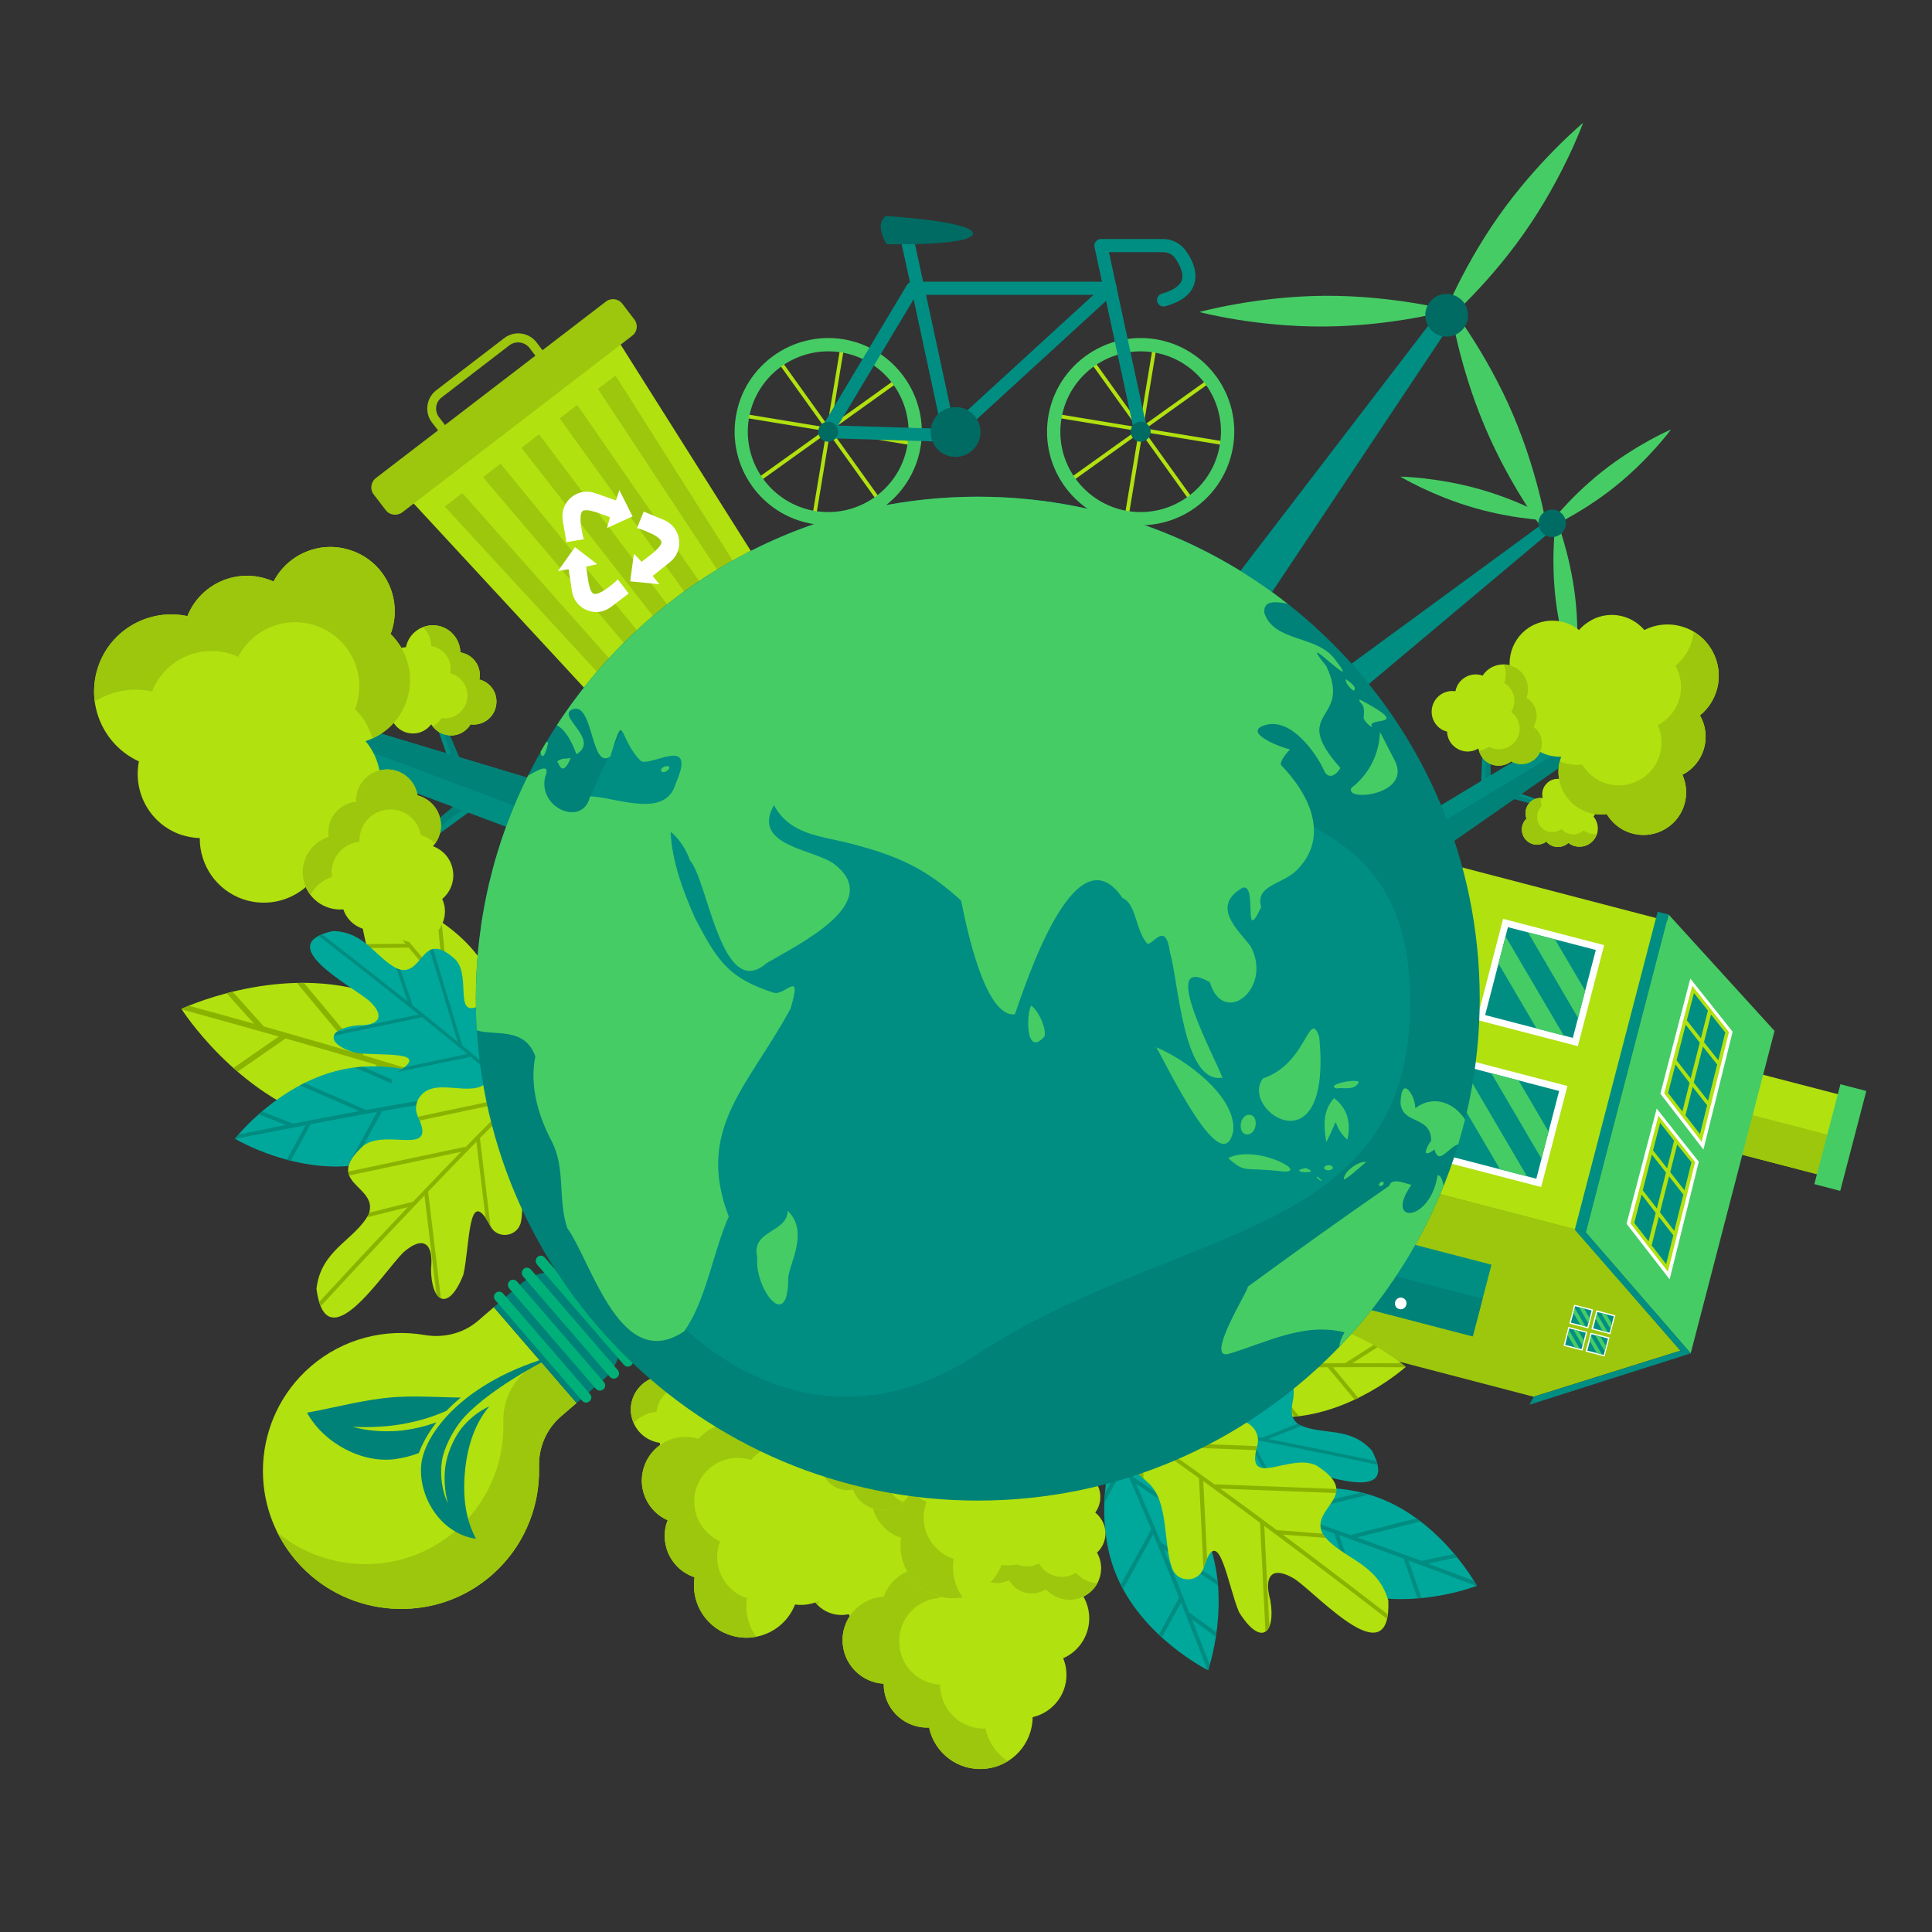 <svg version="1.2" xmlns="http://www.w3.org/2000/svg" viewBox="0 0 1000 1000" width="1000" height="1000">
	<rect x="0" y="0" width="1000" height="1000" fill="#333333" stroke="none"/>
	<title>3765584</title>
	<style>
		.s0 { fill: #b1e10f } 
		.s1 { fill: #9cc70d } 
		.s2 { fill: #46cc65 } 
		.s3 { fill: #008e83 } 
		.s4 { fill: #ffffff } 
		.s5 { fill: #008278 } 
		.s6 { fill: #00b078 } 
		.s7 { fill: #006b63 } 
		.s8 { fill: #00a89b } 
		.s9 { fill: #008c81 } 
		.s10 { fill: #8ab300 } 
	</style>
	<g id="OBJECTS">
		<g id="&lt;Group&gt;">
			<g id="&lt;Group&gt;">
				<g id="&lt;Group&gt;">
					<g id="&lt;Group&gt;">
						<path id="&lt;Path&gt;" class="s0" d="m876 591l10.8-41.4 68.9 17.9-10.8 41.4z"/>
						<path id="&lt;Path&gt;" class="s1" d="m944.9 608.9l5.4-20.5-69-17.9-5.3 20.5z"/>
						<path id="&lt;Path&gt;" class="s0" d="m706.8 608.1l42-161.2 114.6 29.9-41.9 161.2z"/>
						<path id="&lt;Path&gt;" class="s1" d="m793.9 722.9l75.9-23.8-54.6-62.9-0.2-0.1-108.1-28.1-22.5 86.4 109.2 28.5z"/>
						<path id="&lt;Path&gt;" class="s2" d="m820.9 638l42.8-164.6 54.8 60.2-43.4 166.9z"/>
						<path id="&lt;Path&gt;" class="s3" d="m815.1 636.5l54.7 62.6 5.3 1.4-54.2-62.5z"/>
						<path id="&lt;Path&gt;" class="s3" d="m793.9 722.9l75.9-23.8 5.3 1.4-83.5 26.6z"/>
						<path id="&lt;Path&gt;" class="s3" d="m815.1 636.5l42.9-164.6 5.7 1.5-42.8 164.6z"/>
						<path id="&lt;Path&gt;" class="s2" d="m939.1 612.9l13.5-51.7 13.4 3.5-13.5 51.7z"/>
					</g>
					<g id="&lt;Group&gt;">
						<path id="&lt;Path&gt;" class="s4" d="m859.4 566.1l15.5-59.6 21.9 27.5-15.1 61z"/>
						<path id="&lt;Path&gt;" class="s0" d="m875.9 510.2l19 24-14.1 56.8-19.4-25.1z"/>
						<g id="&lt;Group&gt;">
							<path id="&lt;Path&gt;" class="s3" d="m876.1 562.6l-3.7 14.7 7.5 9.7 3.7-14.9z"/>
							<path id="&lt;Path&gt;" class="s3" d="m867.8 548.8l7.3 9.4 4.7-18.5-7.3-9.3z"/>
							<path id="&lt;Path&gt;" class="s3" d="m888.8 551l-7.4-9.3-4.7 18.6 7.4 9.5z"/>
							<path id="&lt;Path&gt;" class="s3" d="m874.5 560.5l-7.3-9.5-3.8 14.7 7.4 9.6z"/>
							<path id="&lt;Path&gt;" class="s3" d="m880.4 537.4l3.6-14.3-7.2-9.1-3.7 14.1z"/>
							<path id="&lt;Path&gt;" class="s3" d="m882 539.4l7.4 9.4 3.6-14.4-7.4-9.3z"/>
						</g>
					</g>
					<g id="&lt;Group&gt;">
						<path id="&lt;Path&gt;" class="s4" d="m841.9 633.4l15.6-59.6 21.8 27.5-15.1 60.9z"/>
						<path id="&lt;Path&gt;" class="s0" d="m858.4 577.5l19 24-14.1 56.7-19.4-25z"/>
						<g id="&lt;Group&gt;">
							<path id="&lt;Path&gt;" class="s3" d="m858.6 629.8l-3.7 14.8 7.5 9.7 3.7-14.9z"/>
							<path id="&lt;Path&gt;" class="s3" d="m850.3 616.1l7.3 9.4 4.7-18.6-7.3-9.3z"/>
							<path id="&lt;Path&gt;" class="s3" d="m871.3 618.3l-7.4-9.4-4.7 18.6 7.4 9.6z"/>
							<path id="&lt;Path&gt;" class="s3" d="m857 627.8l-7.3-9.5-3.8 14.7 7.4 9.5z"/>
							<path id="&lt;Path&gt;" class="s3" d="m862.9 604.7l3.6-14.3-7.2-9.2-3.7 14.2z"/>
							<path id="&lt;Path&gt;" class="s3" d="m864.5 606.7l7.4 9.4 3.6-14.5-7.4-9.2z"/>
						</g>
					</g>
					<g id="&lt;Group&gt;">
						<path id="&lt;Path&gt;" class="s4" d="m764.4 527.9l13.6-52.3 52.3 13.6-13.6 52.3z"/>
						<path id="&lt;Path&gt;" class="s3" d="m780.5 479.9l45.5 11.8-11.9 45.5-45.4-11.8z"/>
						<path id="&lt;Path&gt;" class="s2" d="m820.5 512.8l-15.6-26.5-14-3.7 25.9 44.3z"/>
						<path id="&lt;Path&gt;" class="s2" d="m809.4 536l-30.1-51.3-3.7 14 19.7 33.6z"/>
					</g>
					<g id="&lt;Group&gt;">
						<path id="&lt;Path&gt;" class="s4" d="m745.4 600.8l13.6-52.3 52.3 13.6-13.6 52.3z"/>
						<path id="&lt;Path&gt;" class="s3" d="m761.5 552.8l45.5 11.9-11.8 45.4-45.5-11.8z"/>
						<path id="&lt;Path&gt;" class="s2" d="m801.5 585.7l-15.5-26.5-14.1-3.7 26 44.3z"/>
						<path id="&lt;Path&gt;" class="s2" d="m790.4 608.9l-30.1-51.3-3.6 14 19.7 33.6z"/>
					</g>
					<g id="&lt;Group&gt;">
						<g id="&lt;Group&gt;">
							<g id="&lt;Group&gt;">
								<path id="&lt;Path&gt;" class="s4" d="m823.7 688l2.6-9.8 9.8 2.6-2.6 9.8z"/>
								<path id="&lt;Path&gt;" class="s3" d="m826.8 679.1l8.5 2.2-2.2 8.5-8.5-2.2z"/>
								<path id="&lt;Path&gt;" class="s2" d="m834.3 685.2l-3-5-2.6-0.6 4.9 8.2z"/>
								<path id="&lt;Path&gt;" class="s2" d="m832.2 689.6l-5.7-9.7-0.6 2.7 3.6 6.3z"/>
							</g>
							<g id="&lt;Group&gt;">
								<path id="&lt;Path&gt;" class="s4" d="m820.7 699.6l2.6-9.8 9.8 2.5-2.6 9.8z"/>
								<path id="&lt;Path&gt;" class="s3" d="m823.8 690.6l8.5 2.2-2.2 8.5-8.5-2.2z"/>
								<path id="&lt;Path&gt;" class="s2" d="m831.3 696.7l-3-4.9-2.6-0.7 4.9 8.3z"/>
								<path id="&lt;Path&gt;" class="s2" d="m829.2 701.1l-5.7-9.6-0.6 2.6 3.6 6.3z"/>
							</g>
						</g>
						<g id="&lt;Group&gt;">
							<g id="&lt;Group&gt;">
								<path id="&lt;Path&gt;" class="s4" d="m812.3 685.1l2.5-9.8 9.8 2.5-2.5 9.8z"/>
								<path id="&lt;Path&gt;" class="s3" d="m815.3 676.1l8.5 2.2-2.2 8.5-8.5-2.2z"/>
								<path id="&lt;Path&gt;" class="s2" d="m822.8 682.2l-2.9-4.9-2.6-0.7 4.8 8.3z"/>
								<path id="&lt;Path&gt;" class="s2" d="m820.7 686.6l-5.6-9.6-0.7 2.6 3.7 6.3z"/>
							</g>
							<g id="&lt;Group&gt;">
								<path id="&lt;Path&gt;" class="s4" d="m809.3 696.6l2.5-9.8 9.8 2.6-2.5 9.7z"/>
								<path id="&lt;Path&gt;" class="s3" d="m812.3 687.6l8.5 2.2-2.2 8.5-8.5-2.2z"/>
								<path id="&lt;Path&gt;" class="s2" d="m819.8 693.8l-2.9-5-2.6-0.7 4.8 8.3z"/>
								<path id="&lt;Path&gt;" class="s2" d="m817.7 698.1l-5.6-9.6-0.7 2.6 3.7 6.3z"/>
							</g>
						</g>
					</g>
					<path id="&lt;Path&gt;" class="s3" d="m690 672.9l9.6-37.1 72.4 18.8-9.7 37.1z"/>
					<path id="&lt;Path&gt;" class="s5" d="m690 672.9l5-19.5 72.4 18.8-5.1 19.5z"/>
					<path id="&lt;Path&gt;" class="s4" d="m724.3 677.6c-1.7-0.4-2.6-2.1-2.2-3.7 0.4-1.6 2.1-2.6 3.7-2.2 1.6 0.5 2.6 2.1 2.1 3.7-0.4 1.6-2 2.6-3.6 2.2z"/>
				</g>
				<g id="&lt;Group&gt;">
					<path id="&lt;Path&gt;" class="s0" d="m160.8 707.3c-30.7 26.6-33.3 73.5-5 103.3 25.4 26.8 67.7 29.7 96.4 6.6 18.3-14.7 27.4-36.4 26.8-57.9-0.3-10.1 3.8-19.7 11.4-26.2l8-6.9-42.8-49.6-8 6.9c-7.6 6.6-17.8 9.2-27.8 7.5-20.3-3.5-42.1 1.7-59 16.3z"/>
					<path id="&lt;Path&gt;" class="s1" d="m298.4 726.2l-19.4-22.4-7.1 6.1c-7.5 6.6-11.7 16.2-11.4 26.2 0.7 21.5-8.4 43.2-26.7 57.9-26.5 21.3-64.5 20.5-90.2-0.7 3.1 6.2 7.1 12 12.2 17.3 25.4 26.8 67.7 29.7 96.4 6.6 18.3-14.7 27.4-36.4 26.8-57.9-0.3-10.1 3.8-19.7 11.4-26.2z"/>
					<g id="&lt;Group&gt;">
						<g id="&lt;Group&gt;">
							<path id="&lt;Path&gt;" class="s5" d="m240.1 737.8c-4.4 4.9-7.9 12.7-9.2 19-1.3 6.4-1 14.9 1 21.3-3.2-6.1-4.2-15.1-3.2-21.7 1-6.7 5.2-14.8 9.4-20.3 12.4-15.7 43.6-32 49.3-34.5-47.7 13.1-67.4 40.5-69.3 55.9-1.9 15.9 9 36.1 28.3 39-6.1-11.3-6.9-23.9-5.6-36.4 1.3-11.4 4.8-23.2 12.5-32.2-5.4 2.5-9.7 6-13.2 9.9z"/>
						</g>
						<path id="&lt;Path&gt;" class="s5" d="m204.7 755.2c4.1-0.6 8.2-1.6 12.1-3.1 1.7-4.6 4.6-10.1 9.1-15.9-6.4 2.3-13.1 3.8-19.8 4.4-7.9 0.6-16 0-23.7-2.1 8 0.4 15.8 0.1 23.4-1 7.7-1.2 15.2-3.1 22.5-6.1q1.4-0.5 2.8-1.2 3.3-3.4 7.4-6.8c-12.1-0.2-24.4-1.1-36.3-0.1-14.4 1.3-28.9 5.3-43.3 7.9 8.9 16.1 28.9 26.4 45.8 24z"/>
					</g>
					<path id="&lt;Path&gt;" class="s5" d="m307.2 667.5l7.7 9c9.7 11.2 8.4 28.1-2.8 37.8l-13.7 11.9-42.8-49.6 13.7-11.8c11.2-9.7 28.2-8.5 37.9 2.7z"/>
					<path id="&lt;Path&gt;" class="s6" d="m260.4 669.5l45 52.1c1 1.1 0.9 2.8-0.3 3.7-1.1 1-2.8 0.9-3.7-0.2l-45-52.1c-1-1.1-0.9-2.8 0.2-3.8 1.2-1 2.8-0.8 3.8 0.3z"/>
					<path id="&lt;Path&gt;" class="s6" d="m267.6 663.3l45 52.1c1 1.1 0.8 2.8-0.3 3.7-1.1 1-2.8 0.9-3.8-0.2l-45-52.1c-0.9-1.1-0.8-2.8 0.3-3.8 1.1-1 2.8-0.8 3.8 0.3z"/>
					<path id="&lt;Path&gt;" class="s6" d="m274.8 657.1l45 52.1c0.9 1.1 0.8 2.8-0.3 3.7-1.1 1-2.8 0.9-3.8-0.2l-45-52.1c-0.9-1.1-0.8-2.8 0.3-3.8 1.1-1 2.8-0.8 3.8 0.3z"/>
					<path id="&lt;Path&gt;" class="s6" d="m282 650.9l45 52c0.9 1.2 0.8 2.9-0.3 3.8-1.1 1-2.8 0.9-3.8-0.3l-45-52c-0.9-1.2-0.8-2.8 0.3-3.8 1.1-1 2.8-0.9 3.8 0.3z"/>
				</g>
				<g id="&lt;Group&gt;">
					<path id="&lt;Path&gt;" class="s3" d="m642.9 329.7l-17.5-12.5 118.6-154.8 7.1 5z"/>
					<path id="&lt;Path&gt;" class="s2" d="m685.7 169c-35.8 0.3-64.9-7.5-64.9-7.5 0 0 29-8.1 64.7-8.4 35.8-0.2 64.9 7.5 64.9 7.5 0 0-28.9 8.1-64.7 8.4z"/>
					<path id="&lt;Path&gt;" class="s2" d="m788.5 121.2c-20.6 29.2-43.8 48.4-43.8 48.4 0 0 10.3-28.3 30.9-57.6 20.6-29.2 43.8-48.4 43.8-48.4 0 0-10.2 28.3-30.9 57.6z"/>
					<path id="&lt;Path&gt;" class="s2" d="m768.7 221.2c14 33 32.7 56.6 32.7 56.6 0 0-4.1-29.8-18.1-62.8-14-32.9-32.7-56.5-32.7-56.5 0 0 4.1 29.8 18.1 62.7z"/>
					<path id="&lt;Path&gt;" class="s7" d="m757.8 169.6c-3.6 5-10.5 6.1-15.5 2.6-4.9-3.6-6.1-10.5-2.5-15.5 3.5-4.9 10.4-6.1 15.4-2.5 5 3.5 6.1 10.4 2.6 15.4z"/>
				</g>
				<g id="&lt;Group&gt;">
					<path id="&lt;Path&gt;" class="s3" d="m708.1 354.4l-8.5-10.9 101-74 3.4 4.4z"/>
					<path id="&lt;Path&gt;" class="s2" d="m763.5 263c-22.1-6.3-38.7-16.3-38.7-16.3 0 0 19.3 0.3 41.4 6.6 22.1 6.3 38.7 16.3 38.7 16.3 0 0-19.3-0.3-41.4-6.6z"/>
					<path id="&lt;Path&gt;" class="s2" d="m835.5 252.2c-18 14.3-35.8 21.9-35.8 21.9 0 0 11.4-15.6 29.4-29.9 18-14.3 35.8-21.9 35.8-21.9 0 0-11.4 15.6-29.4 29.9z"/>
					<path id="&lt;Path&gt;" class="s2" d="m805.2 310.2c2.7 22.8 9.9 40.7 9.9 40.7 0 0 2.9-19.1 0.2-41.9-2.7-22.8-9.9-40.7-9.9-40.7 0 0-2.9 19.1-0.2 41.9z"/>
					<path id="&lt;Path&gt;" class="s7" d="m807.8 276.4c-3.1 2.5-7.6 1.9-10-1.2-2.4-3.1-1.9-7.5 1.2-9.9 3.1-2.5 7.5-1.9 10 1.2 2.4 3.1 1.8 7.5-1.2 9.9z"/>
				</g>
				<g id="&lt;Group&gt;">
					<g id="&lt;Group&gt;">
						<g id="&lt;Group&gt;">
							<path id="&lt;Path&gt;" class="s8" d="m577.6 814.8c-13.3-32.8-0.5-68.9-0.5-68.9 0 0 34.3 17 47.6 49.8 13.3 32.7 0.6 68.8 0.6 68.8 0 0-34.4-17-47.7-49.7z"/>
							<path id="&lt;Path&gt;" class="s9" d="m580.7 757l-8.8 16q-0.2 2.3-0.2 4.7l10.2-18.5c4.3 9.6 9.1 20.7 14 32.4l-15.8 28.7q0.6 1.1 1.2 2.2l15.6-28.4c4.5 10.7 9 21.9 13.4 32.9l-10.5 19.1q0.8 0.8 1.5 1.5l10-18.1c4.9 12.3 9.6 24.2 13.7 34.9q0.3 0.1 0.3 0.1c0 0 0.3-1 0.9-2.8-2.9-7.4-6-15.3-9.3-23.5l12.4 9q0.2-1.2 0.4-2.3l-14.2-10.3c-4.2-10.8-8.7-21.9-13.2-32.8l28.2 18.9q-0.1-1.3-0.3-2.6l-28.5-19.2q-0.3-0.2-0.6-0.1c-4.5-10.8-8.9-21.3-13.1-30.8l34.9 23.4q-1-1.9-2-3.7l-34.4-23.2c-3-6.7-5.8-12.8-8.3-18.1-0.7-0.3-1.1-0.5-1.1-0.5 0 0-0.2 0.6-0.6 1.8q2.1 4.3 4.3 9.2 0 0-0.1 0.1z"/>
						</g>
						<g id="&lt;Group&gt;">
							<path id="&lt;Path&gt;" class="s8" d="m695.5 822.8c-33.2-12.1-51.4-45.8-51.4-45.8 0 0 35.6-14.1 68.8-2 33.3 12.1 51.5 45.8 51.5 45.8 0 0-35.6 14.1-68.9 2z"/>
							<path id="&lt;Path&gt;" class="s9" d="m654.7 781.7l6 17.3q1.6 1.7 3.3 3.4l-6.9-20c10 3.2 21.5 7.1 33.5 11.3l10.7 30.9q1.2 0.4 2.4 0.6l-10.6-30.6c10.9 3.9 22.3 8 33.4 12.1l7.2 20.6q1 0 2.1-0.1l-6.8-19.5c12.4 4.6 24.4 9.1 35.1 13.2q0.3-0.1 0.3-0.1c0 0-0.5-1-1.5-2.6-7.4-2.8-15.4-5.8-23.7-8.9l15-3.2q-0.7-0.9-1.4-1.8l-17.1 3.6c-10.9-4-22.2-8.2-33.3-12.1l32.9-8.3q-1-0.8-2.1-1.6l-33.3 8.4q-0.3 0.1-0.5 0.4c-11-4-21.8-7.7-31.6-11l40.7-10.1q-2-0.6-4.1-1.1l-40.2 10c-7-2.3-13.4-4.3-19-5.9-0.7 0.3-1.1 0.4-1.1 0.4 0 0 0.3 0.6 0.9 1.7q4.6 1.3 9.7 2.9 0 0.1 0 0.1z"/>
						</g>
						<g id="&lt;Group&gt;">
							<path id="&lt;Path&gt;" class="s0" d="m663.9 733.6c-35.4 0.4-64.3-24.7-64.3-24.7 0 0 28.4-25.7 63.7-26.1 35.4-0.4 64.3 24.7 64.3 24.7 0 0-28.3 25.7-63.7 26.1z"/>
							<path id="&lt;Path&gt;" class="s10" d="m611.2 709.6l11.7 14.1q2.1 1 4.3 1.9l-13.5-16.3c10.5-0.5 22.6-0.9 35.3-1.1l21 25.1q1.2-0.1 2.4-0.3l-20.7-24.9c11.6-0.2 23.7-0.3 35.5-0.4l14 16.8q0.9-0.5 1.9-0.9l-13.2-15.9c13.2-0.1 26.1-0.1 37.5 0q0.2-0.2 0.2-0.2c0 0-0.8-0.7-2.3-1.9-7.9 0-16.4 0-25.3 0l13-8.3q-1-0.5-2.1-1.1l-14.7 9.4c-11.6 0-23.6 0.1-35.4 0.3l27.9-19.3q-1.2-0.4-2.5-0.7l-28.3 19.5q-0.3 0.2-0.3 0.6c-11.7 0.1-23.1 0.4-33.4 0.8l34.5-23.8q-2.1 0.1-4.2 0.4l-34.1 23.6c-7.3 0.3-14.1 0.7-19.9 1.1-0.6 0.5-0.9 0.8-0.9 0.8 0 0 0.5 0.5 1.5 1.2q4.7-0.3 10.1-0.6 0 0 0 0.1z"/>
						</g>
						<g id="&lt;Group&gt;">
							<path id="&lt;Path&gt;" class="s8" d="m631.6 772.6c-3-21.4 12.5 2.2 22.2 10.7 15.2 9.7 18.5 1.5 10-10.5-7.5-8.6-5.6-14.1 5.9-12.9 13.5 2.4 55.6 19.8 40.4-9.1-11.6-12.9-25.8-7.6-37.7-13.4-11.5-7.7 9.1-22.9-15.7-26-12.8-0.4-23.5 23.1-26.9 3.6-0.6-2.8-1.5-4.4-4.1-6.1-11.7-6.1-19.2 13.1-29.6 11.2-24-4.5-44 18.1-2.3 29.6 11.9 3.3 17.3 21 25.6 29.1 4.9 4.8 13.2 0.6 12.2-6.2z"/>
							<path id="&lt;Path&gt;" class="s9" d="m580.8 733.2l8.1 15q1.2 0.4 2.4 0.8l-8.4-15.6c9 1.3 19.3 3.1 30 5l18.7 34.4q0-0.1 0-0.2-0.3-2.5-0.4-4.2l-16-29.6c9.8 1.7 20 3.7 30 5.6l22.6 41.6q0.6-1.1 0.6-2.7l-20.9-38.5c29.3 5.7 56.2 11.4 65.5 13.4q-0.2-0.9-0.5-1.9c-9-1.9-31.1-6.6-56.1-11.5l17.4-6.8q-0.7-0.3-1.4-0.6-0.3-0.2-0.7-0.5l-18.5 7.3c-9.8-2-20-3.9-29.9-5.7l46.1-20q-0.2-0.9-0.6-1.7l-47.9 20.7q-0.3 0.2-0.4 0.5c-9.9-1.9-19.5-3.5-28.3-4.9l37.9-16.4q-0.2-0.8-0.3-1.7 0 0-0.1-0.1l-40.8 17.7c-7-1.1-13.5-2-18.9-2.6q-0.3 0.8-0.3 1.7c3.3 0.4 7 0.9 11 1.4q0.1 0.1 0.1 0.1z"/>
						</g>
						<g id="&lt;Group&gt;">
							<path id="&lt;Path&gt;" class="s0" d="m623 811.5c7.8-24.6 12.3 8.7 18.3 22.9 11.4 18.3 19.2 11.1 16.2-6.2-3.6-13 1.2-18 13-10.7 13.2 9.5 49.6 49.8 48.1 11-5.7-19.9-23.8-21.5-33.6-33.9-8.4-14.2 21.5-20-3.5-36-13.5-7-37.2 12.7-30.8-10 0.8-3.3 0.6-5.5-1.3-8.7-9.4-12.6-27.3 4.3-37.5-3.2-23.5-17.1-56.6-3.2-17.7 30.7 11 9.6 7.7 31.4 12.5 44.4 2.8 7.7 13.8 7.5 16.3-0.3z"/>
							<path id="&lt;Path&gt;" class="s10" d="m588.7 743l1 20.3q1 1 2.2 2.1l-1.1-21.1c9 6 19.2 13.1 29.8 20.8l2.3 46.6q0.1-0.1 0.1-0.2 0.9-2.9 1.8-4.7l-2-40.2c9.6 7 19.7 14.3 29.4 21.6l2.8 56.3q1.3-0.8 2-2.6l-2.6-52.1c28.6 21.2 54.6 41.2 63.5 48.1q0.3-1.1 0.4-2.3c-8.7-6.7-30-23.1-54.3-41.3l22.2 1.7q-0.6-0.7-1.2-1.4-0.3-0.4-0.5-0.8l-23.6-1.8c-9.6-7.1-19.5-14.5-29.3-21.5l59.9 2.3q0.3-1.1 0.2-2.1l-62.1-2.4q-0.4 0-0.7 0.2c-9.7-7-19.2-13.8-27.9-19.8l49.2 1.9q0.2-0.9 0.5-2 0 0 0-0.1l-52.9-2c-7.1-4.9-13.5-9.1-19.1-12.6q-0.7 0.8-1.2 1.7c3.4 2.1 7.2 4.6 11.2 7.2q0 0.1 0 0.2z"/>
						</g>
					</g>
				</g>
				<g id="&lt;Group&gt;">
					<g id="&lt;Group&gt;">
						<g id="&lt;Group&gt;">
							<path id="&lt;Path&gt;" class="s0" d="m169.3 580.8c47.1 13.7 95.1-9.1 95.1-9.1 0 0-28.3-44.9-75.4-58.6-47.1-13.7-95.1 9.1-95.1 9.1 0 0 28.4 44.9 75.4 58.6z"/>
							<path id="&lt;Path&gt;" class="s10" d="m248.6 568.3l-20.8 14.5q-3.2 0.5-6.5 1l24.2-16.7c-13.9-4.7-29.9-9.7-46.8-14.8l-37.3 25.8q-1.6-0.6-3.2-1.2l37-25.6c-15.5-4.7-31.6-9.3-47.4-13.8l-24.8 17.2q-1.2-1-2.2-1.9l23.5-16.3c-17.7-5-34.9-9.8-50.2-14q-0.2-0.3-0.2-0.3c0 0 1.4-0.7 3.8-1.6 10.6 2.8 22 6 33.8 9.3l-14.2-15.8q1.5-0.4 3.1-0.8l16.2 18c15.5 4.4 31.5 9 47.2 13.6l-30.1-36.1q1.8-0.1 3.6-0.1l30.5 36.6q0.3 0.4 0.3 0.9c15.5 4.6 30.6 9.2 44.2 13.6l-37.2-44.7q2.8 1 5.5 2.1l36.8 44.2c9.7 3.2 18.5 6.2 26.1 9 0.6 0.8 0.9 1.3 0.9 1.3 0 0-0.8 0.4-2.4 1.1q-6.2-2.2-13.2-4.6-0.1 0.1-0.2 0.1z"/>
						</g>
						<g id="&lt;Group&gt;">
							<path id="&lt;Path&gt;" class="s8" d="m188.3 602.5c34.2-6.4 57.4-36.2 57.4-36.2 0 0-32.3-19.4-66.6-13.1-34.3 6.4-57.5 36.2-57.5 36.2 0 0 32.4 19.5 66.7 13.1z"/>
							<path id="&lt;Path&gt;" class="s9" d="m234.6 569.2l-8.6 15.9q-1.8 1.3-3.8 2.7l10-18.3c-10.3 1.4-22.1 3.4-34.4 5.6l-15.5 28.3q-1.2 0.1-2.4 0.2l15.3-28.1c-11.3 2-23 4.2-34.4 6.4l-10.3 18.9q-1-0.3-2-0.6l9.7-17.8c-12.8 2.4-25.3 4.9-36.3 7.1q-0.3-0.1-0.3-0.1c0 0 0.7-0.8 1.9-2.2 7.7-1.6 15.9-3.2 24.5-4.9l-14.1-5.5q0.8-0.7 1.7-1.5l16.1 6.3c11.2-2.2 22.8-4.4 34.3-6.5l-30.7-13.3q1.1-0.6 2.3-1.2l31 13.5q0.4 0.1 0.5 0.5c11.4-2.1 22.4-4 32.4-5.6l-37.9-16.5q2.1-0.2 4.2-0.3l37.5 16.3c7.1-1.1 13.7-2.1 19.4-2.7 0.7 0.3 1 0.5 1 0.5 0 0-0.4 0.6-1.2 1.5q-4.6 0.6-9.8 1.3-0.1 0.1-0.1 0.1z"/>
						</g>
						<g id="&lt;Group&gt;">
							<path id="&lt;Path&gt;" class="s0" d="m206.9 524.5c22.3 26.9 59.6 32.6 59.6 32.6 0 0 1.3-37.7-21-64.6-22.3-26.8-59.6-32.5-59.6-32.5 0 0-1.2 37.7 21 64.5z"/>
							<path id="&lt;Path&gt;" class="s10" d="m258.6 548.8l-18 0.2q-2.1-0.9-4.3-2l20.9-0.2c-6.3-8.3-13.7-17.6-21.7-27.3l-32.2 0.3q-0.7-1-1.4-2l32-0.3c-7.2-8.9-14.8-18.1-22.3-27l-21.5 0.2q-0.3-1-0.6-2l20.4-0.2c-8.4-10-16.6-19.7-24-28.2q0-0.3 0-0.3c0 0 1.1 0.1 2.9 0.5 5.1 6 10.5 12.4 16.2 19l-2.1-15q1.1 0.4 2.2 0.8l2.3 17.1c7.4 8.7 15 17.8 22.3 26.8l-3.3-33.3q1.1 0.7 2.2 1.4l3.3 33.7q0.1 0.4-0.1 0.7c7.3 8.9 14.3 17.6 20.6 25.6l-4.1-41.2q1.3 1.7 2.4 3.5l4 40.7c4.4 5.7 8.4 10.9 11.8 15.6 0 0.8 0 1.2 0 1.2 0 0-0.6-0.1-1.9-0.4q-2.7-3.7-5.9-7.9 0 0-0.1 0z"/>
						</g>
						<g id="&lt;Group&gt;">
							<path id="&lt;Path&gt;" class="s8" d="m206 554.8c17.9-11.4-9.6-8-22.2-9.9-17-5.2-12.9-12.9 1.5-14.2 11.2 0.2 14.2-4.8 5.9-12.6-10.4-8.6-50.3-29.2-18.9-36.2 17.1 0.4 22.2 14.5 34.1 19.8 13.1 3.7 11.5-21.5 29.5-4.9 8.5 9.4-2.3 32.5 14.5 22.6 2.5-1.3 4.3-1.6 7.2-0.8 12.1 4.9 2.4 22.8 10.5 29.4 18.6 15.1 14.4 44.5-20.8 20.6-10.1-6.8-26.8 0.4-38.2-0.7-6.8-0.7-8.9-9.5-3.1-13.1z"/>
							<path id="&lt;Path&gt;" class="s9" d="m268 567.9l-16.5 3.4q-1-0.6-2.1-1.3l17.1-3.6c-6.7-5.9-14.6-12.6-22.9-19.4l-37.8 7.9q0.1-0.1 0.2-0.1 2-1.4 3.3-2.4l32.6-6.9c-7.6-6.2-15.6-12.7-23.4-19l-45.7 9.6q0.4-1.2 1.7-2.1l42.2-8.9c-23-18.4-44.4-35-51.8-40.7q0.8-0.4 1.7-0.8c7.2 5.5 24.8 19.1 44.4 34.8l-5.9-17.4q0.6 0.4 1.3 0.7 0.4 0.1 0.8 0.1l6.4 18.6c7.7 6.1 15.6 12.5 23.3 18.9l-14.4-47.5q0.8-0.4 1.7-0.6l14.9 49.2q0.1 0.3 0 0.6c7.6 6.3 15 12.5 21.7 18.2l-11.9-39q0.7-0.3 1.5-0.8 0 0 0.1 0l12.8 41.9c5.3 4.6 10.1 8.9 14 12.6q-0.5 0.7-1.1 1.3c-2.4-2.3-5.2-4.7-8.1-7.4q-0.1 0-0.1 0.1z"/>
						</g>
						<g id="&lt;Group&gt;">
							<path id="&lt;Path&gt;" class="s0" d="m253.8 634.6c-11.7-22.5-10.5 10.5-14 25.3-7.9 19.7-16.7 14-16.7-3.3 1.4-13.3-4.2-17.3-14.4-8.3-11.3 11.5-39.9 56.7-44.9 18.8 2.3-20.3 19.5-24.9 27-38.5 5.7-15.2-24.3-15.8-2.7-35.6 12-9.1 38.3 6.2 28.3-14.8-1.3-3.1-1.5-5.3-0.2-8.7 7-13.8 27.3-0.4 36-9.4 19.9-20.5 54.4-12.5 22.3 26.9-9.2 11.2-2.3 31.8-4.8 45.2-1.5 8-12.2 9.6-15.9 2.4z"/>
							<path id="&lt;Path&gt;" class="s10" d="m275.7 562.3l2.4 19.9q-0.8 1.2-1.8 2.4l-2.4-20.7c-7.7 7.4-16.4 16-25.5 25.2l5.5 45.7q0-0.1-0.1-0.2-1.4-2.6-2.5-4.3l-4.7-39.3c-8.3 8.4-16.8 17.2-25 25.8l6.6 55.2q-1.3-0.6-2.3-2.2l-6.2-51c-24.2 25.3-46.1 49.1-53.7 57.3q-0.4-1-0.8-2.2c7.4-8 25.3-27.4 45.9-49.1l-21.2 5.3q0.5-0.8 0.9-1.5 0.2-0.5 0.3-0.9l22.7-5.7c8.1-8.5 16.5-17.3 24.8-25.8l-57.8 12.2q-0.4-0.9-0.5-2l59.9-12.7q0.4 0 0.7 0.1c8.2-8.4 16.3-16.6 23.8-23.9l-47.5 10.1q-0.3-0.9-0.8-1.8 0-0.1 0-0.2l51.1-10.8c6-5.8 11.6-11.1 16.4-15.4q0.8 0.7 1.4 1.5c-2.9 2.6-6.1 5.6-9.6 8.9q0 0 0 0.1z"/>
						</g>
					</g>
				</g>
				<g id="&lt;Group&gt;">
					<g id="&lt;Group&gt;">
						<path id="&lt;Compound Path&gt;" fill-rule="evenodd" class="s1" d="m290.5 194l-54 41.4-12.9-16.7c-4-5.2-3-12.7 2.2-16.7l35.2-27c5.2-4 12.7-3 16.7 2.2zm-53.2 35l46.7-35.8-10-13.2c-2.5-3.1-7.1-3.7-10.3-1.3l-35.1 27c-3.2 2.4-3.8 7-1.4 10.2z"/>
						<g id="&lt;Group&gt;">
							<path id="&lt;Path&gt;" class="s0" d="m405.4 333.6l-63.1 48.4c-5.3 4.1-12.8 3.4-17.3-1.5l-115.8-125.2c-5.1-5.6-4.4-14.4 1.6-19l87.8-67.4c6.1-4.6 14.7-3 18.8 3.4l91 144.2c3.6 5.6 2.2 13.1-3 17.1z"/>
							<g id="&lt;Group&gt;">
								<path id="&lt;Path&gt;" class="s1" d="m399.1 321.5l-6.8 5.3-82.8-125.5 9.1-6.9z"/>
								<path id="&lt;Path&gt;" class="s1" d="m384.1 333l-6.9 5.3-87.5-121.8 9.1-6.9z"/>
								<path id="&lt;Path&gt;" class="s1" d="m369.1 344.5l-6.9 5.3-92.3-118 9.1-7z"/>
								<path id="&lt;Path&gt;" class="s1" d="m354.1 356.1l-6.9 5.2-97.2-114.3 9.1-7z"/>
								<path id="&lt;Path&gt;" class="s1" d="m339.1 367.6l-6.9 5.3-102-110.7 9.1-7z"/>
							</g>
							<path id="&lt;Path&gt;" class="s1" d="m327.2 173.8l-119 91.4c-2.7 2-6.5 1.5-8.5-1.1l-6.3-8.2c-2-2.6-1.5-6.4 1.2-8.5l119-91.3c2.7-2.1 6.5-1.5 8.5 1.1l6.2 8.1c2.1 2.7 1.6 6.5-1.1 8.5z"/>
						</g>
					</g>
					<g id="&lt;Group&gt;">
						<path id="&lt;Path&gt;" class="s4" d="m319.8 299.9q0-0.1 0 0z"/>
						<path id="&lt;Path&gt;" class="s4" d="m319.7 299.9q0 0.1 0 0.1 0 0-0.1 0 0 0.1 0 0.1 0 0-0.1 0.1 0 0-0.1 0.1 0 0-0.1 0.1 0 0-0.1 0.1-0.1 0-0.1 0.1-0.1 0-0.1 0.1-0.1 0.1-0.2 0.1-0.1 0.1-0.1 0.2-0.1 0-0.2 0.1-0.1 0.1-0.2 0.2-0.1 0-0.1 0.1-0.1 0.1-0.3 0.2 0 0.1-0.1 0.1-0.1 0.1-0.2 0.2-0.1 0.1-0.2 0.2-0.1 0.1-0.3 0.2-0.1 0-0.2 0.1-0.1 0.1-0.2 0.3-0.1 0-0.2 0.1-0.2 0.1-0.4 0.3 0 0-0.1 0.1-0.5 0.4-1 0.7 0 0.1-0.1 0.1-0.2 0.2-0.4 0.3-0.1 0.1-0.2 0.1-0.1 0.2-0.3 0.3-0.1 0.1-0.2 0.1-0.2 0.1-0.3 0.2-0.2 0.1-0.3 0.2-0.1 0.1-0.3 0.2-0.1 0.1-0.2 0.1-0.2 0.1-0.3 0.2-0.1 0.1-0.2 0.2-0.2 0.1-0.3 0.1-0.2 0.1-0.3 0.2-0.1 0.1-0.3 0.1-0.1 0.1-0.2 0.1-0.1 0.1-0.3 0.2-0.1 0-0.2 0.1-0.1 0.1-0.3 0.1-0.1 0.1-0.2 0.1-0.1 0.1-0.3 0.1-0.1 0.1-0.2 0.1-0.1 0.1-0.2 0.1-0.1 0-0.2 0.1-0.2 0-0.3 0-0.1 0-0.2 0.1-0.1 0-0.2 0-0.1 0-0.2 0-0.1 0-0.2 0-0.1 0-0.2 0-0.1 0-0.2 0-0.1 0-0.1 0-0.2-0.1-0.4-0.1-0.2-0.1-0.4-0.3-0.2-0.1-0.3-0.3c-2.1-2.4-2.6-11-3.1-13.4l5.7-1.3-11.5-8.8-8.8 12.4 5.5-1 1.7 11.1c0.6 4.6 3.5 8.3 7.7 10.1 4.3 1.8 9 1.1 12.6-1.7l0.3-0.2 8.8-6.7-5.6-7.3q0 0 0 0 0 0-0.1 0z"/>
						<path id="&lt;Path&gt;" class="s4" d="m302.2 279.1q0-0.1 0-0.1 0 0 0 0 0-0.1-0.1-0.1 0-0.1 0-0.1 0-0.1 0-0.1 0-0.1 0-0.1-0.1-0.1-0.1-0.2 0 0 0-0.1 0-0.1-0.1-0.2 0-0.1 0-0.2 0 0-0.1-0.1 0-0.1 0-0.2 0-0.1-0.1-0.2 0-0.1 0-0.3 0-0.1-0.1-0.2 0-0.1 0-0.3-0.1-0.1-0.1-0.1 0-0.2 0-0.4-0.1-0.1-0.1-0.2 0-0.2-0.1-0.4 0 0 0-0.1 0-0.2-0.1-0.5 0 0 0-0.1-0.2-0.9-0.3-1.8 0-0.1 0-0.1-0.1-0.3-0.1-0.6 0-0.1 0-0.1-0.1-0.3-0.1-0.5 0-0.1 0-0.2-0.1-0.2-0.1-0.4 0-0.2 0-0.3 0-0.2 0-0.4 0-0.1-0.1-0.2 0-0.2 0-0.4 0-0.1 0-0.3 0-0.1 0-0.3 0-0.1 0-0.3 0-0.1 0-0.3 0-0.1 0-0.3 0-0.1 0-0.3 0-0.1 0-0.2 0-0.2 0-0.3 0-0.2 0-0.3 0.1-0.1 0.1-0.3 0-0.1 0-0.2 0-0.1 0.1-0.3 0-0.1 0-0.2 0-0.1 0.1-0.2 0-0.1 0-0.2 0-0.1 0.1-0.2 0-0.1 0-0.2 0.1-0.1 0.2-0.2 0-0.1 0-0.1 0.1-0.2 0.2-0.2 0-0.1 0-0.1 0.1-0.2 0.3-0.3 0.2-0.2 0.4-0.3 0.2 0 0.4 0c3.1-0.8 11 2.8 13.3 3.5l-1.5 5.6 13.2-6-6.8-13.6-1.8 5.3-10.6-3.7c-4.3-1.6-9-0.8-12.5 2.1-3.5 2.9-5.2 7.4-4.4 11.9v0.4l1.9 10.9 9-1.5q0 0 0 0z"/>
						<path id="&lt;Path&gt;" class="s4" d="m302.2 279.1q0 0 0 0z"/>
						<path id="&lt;Path&gt;" class="s4" d="m343.8 269.2l-10.6-4.4-3.5 8.5q0 0 0 0 0 0 0.2 0.1 0 0 0 0 0.2 0 0.5 0.1 0 0 0 0 0.3 0.1 0.6 0.2 0.1 0 0.1 0 0.3 0.2 0.7 0.3 0.1 0 0.1 0 0.4 0.2 0.9 0.3 0 0.1 0.1 0.1 0.4 0.1 0.9 0.3 0.1 0 0.1 0.1 0.5 0.2 1.1 0.4 0 0 0 0 0.5 0.2 1 0.5 0.1 0 0.1 0 0.5 0.2 1 0.5 0.1 0 0.2 0 0.5 0.3 0.9 0.5 0.1 0.1 0.2 0.1 0.4 0.3 0.9 0.5 0 0.1 0.1 0.1 0.4 0.3 0.8 0.5 0.1 0.1 0.1 0.1 0.4 0.3 0.7 0.6 0.1 0 0.1 0.1 0.3 0.2 0.6 0.5 0 0.1 0 0.1 0.3 0.3 0.4 0.6 0 0 0 0 0.2 0.3 0.2 0.6 0.1 0.3 0 0.6 0 0.2-0.1 0.3c-1.1 3.1-8.2 7.8-10.1 9.4l-4-4.2-1.9 14.3 15.1 1.5-3.5-4.3 8.8-7c3.6-2.8 5.5-7.2 4.9-11.7-0.6-4.6-3.5-8.4-7.7-10.2z"/>
						<path id="&lt;Path&gt;" class="s4" d="m329.7 273.3q-0.1 0 0 0z"/>
					</g>
				</g>
				<g id="&lt;Group&gt;">
					<g id="&lt;Group&gt;">
						<path id="&lt;Path&gt;" class="s3" d="m238.6 394.2l-5.4 2-11.8-33.7 3.2-1.2z"/>
						<path id="&lt;Path&gt;" class="s5" d="m224.9 362.1l-1.2 0.5 11.5 32.9 3.4-1.3z"/>
					</g>
					<g id="&lt;Group&gt;">
						<path id="&lt;Path&gt;" class="s0" d="m248.1 351.7q0.1-0.6 0.2-1.2c0.6-6.3-3.9-11.9-10-12.8-0.2-7.2-5.6-13.3-12.9-14-7.3-0.7-13.9 4.3-15.3 11.3-5.9 0.2-10.8 4.7-11.4 10.7q-0.2 1.8 0.2 3.5c-4.9 1.1-8.7 5.2-9.2 10.4-0.7 6.5 4.1 12.3 10.6 12.9q1.3 0.1 2.6 0c1.6 3.8 5.3 6.7 9.7 7.1 4.3 0.4 8.2-1.5 10.6-4.7 1.9 3.1 5.2 5.3 9.1 5.7 4.7 0.5 9-1.9 11.3-5.7q0.2 0.1 0.4 0.1c6.5 0.6 12.3-4.2 12.9-10.7 0.6-5.9-3.2-11.2-8.8-12.6z"/>
						<path id="&lt;Path&gt;" class="s1" d="m248.1 351.7q0.1-0.6 0.2-1.2c0.6-6.3-3.9-11.9-10-12.8-0.2-7.2-5.6-13.3-12.9-14-2.2-0.2-4.4 0.1-6.4 0.9 2.6 2.5 4.2 6 4.2 9.8 6.2 1 10.7 6.6 10 12.9q0 0.6-0.1 1.2c5.5 1.4 9.4 6.7 8.8 12.6-0.6 6.5-6.4 11.3-12.9 10.7q-0.2-0.1-0.5-0.1c-1.1 1.8-2.6 3.3-4.5 4.3 1.9 2.6 4.9 4.3 8.3 4.6 4.7 0.5 9-1.9 11.3-5.7q0.2 0.1 0.4 0.1c6.5 0.6 12.3-4.2 12.9-10.7 0.6-5.9-3.2-11.2-8.8-12.6z"/>
					</g>
					<g id="&lt;Group&gt;">
						<path id="&lt;Path&gt;" class="s3" d="m242.9 410.6l4.8 6.1-39 28.5-2.8-3.6z"/>
						<path id="&lt;Path&gt;" class="s5" d="m206.9 440.8l1.1 1.4 37.9-27.8-3-3.8z"/>
					</g>
					<g id="&lt;Group&gt;">
						<path id="&lt;Path&gt;" class="s3" d="m324.3 418l-10 29.6-181.1-68 5.9-17.4z"/>
						<path id="&lt;Path&gt;" class="s5" d="m143.9 363.7l-2.2 6.6 176.3 66.2 6.3-18.5z"/>
					</g>
					<g id="&lt;Group&gt;">
						<path id="&lt;Path&gt;" class="s0" d="m141.6 301q-1.5-0.7-3.1-1.2c-16.8-5.7-35 2.8-41.5 19.1-19.6-4.2-39.6 6.8-46.2 26.2-6.6 19.6 2.8 40.6 21.1 49-3.2 16.2 5.9 32.6 21.9 38 3.2 1 6.4 1.6 9.6 1.7-0.1 13.9 8.6 27 22.6 31.7 17.3 5.8 36.2-3.5 42-20.9q1.2-3.4 1.6-6.9c11.5-2.1 21.6-10.2 25.6-22.1 3.9-11.4 1.2-23.4-6-32 9.7-3.1 17.8-10.6 21.3-21 4.2-12.5 0.6-25.8-8.4-34.5q0.3-0.6 0.5-1.1c5.8-17.4-3.5-36.3-20.9-42.1-15.7-5.4-32.7 1.8-40.1 16.1z"/>
						<path id="&lt;Path&gt;" class="s1" d="m141.6 301q-1.5-0.7-3.1-1.2c-16.8-5.7-35 2.8-41.5 19.1-19.6-4.2-39.6 6.8-46.2 26.2-2 6-2.5 12.1-1.8 18 8.6-5.4 19.2-7.5 29.7-5.2 6.5-16.3 24.6-24.9 41.4-19.2q1.7 0.6 3.2 1.3c7.4-14.4 24.3-21.5 40.1-16.2 17.4 5.9 26.7 24.7 20.8 42.1q-0.2 0.6-0.4 1.2c4.3 4.1 7.4 9.4 8.9 15.1 8.1-3.6 14.7-10.5 17.8-19.6 4.2-12.5 0.6-25.8-8.4-34.5q0.3-0.6 0.5-1.1c5.8-17.4-3.5-36.3-20.9-42.1-15.7-5.4-32.7 1.8-40.1 16.1z"/>
					</g>
					<g id="&lt;Group&gt;">
						<path id="&lt;Path&gt;" class="s0" d="m184.3 415q-0.8 0.1-1.6 0.2c-8.3 1.7-13.9 9.7-12.6 18-9.3 2.9-15 12.4-13 22.1 1.9 9.7 10.9 16.2 20.6 15.4 2.5 7.5 10.3 12.1 18.3 10.5q2.3-0.5 4.4-1.6c3.3 5.9 10.1 9.2 17 7.8 8.7-1.7 14.3-10.2 12.6-18.8q-0.4-1.8-1.1-3.3c4.4-3.7 6.6-9.5 5.4-15.4-1.1-5.7-5.1-10-10.2-11.9 3.3-3.6 4.9-8.7 3.8-13.9-1.2-6.2-6-10.9-11.8-12.4q0-0.3-0.1-0.6c-1.7-8.6-10.1-14.3-18.8-12.5-7.9 1.6-13.2 8.6-12.9 16.4z"/>
						<path id="&lt;Path&gt;" class="s1" d="m184.3 415q-0.8 0.1-1.6 0.2c-8.3 1.7-13.9 9.7-12.6 18-9.3 2.9-15 12.4-13 22.1 0.6 3 1.8 5.6 3.6 7.9 2.2-4.3 6.2-7.7 11.1-9.3-1.2-8.4 4.3-16.3 12.7-18q0.8-0.2 1.6-0.2c-0.4-7.8 5-14.9 12.8-16.4 8.7-1.8 17.1 3.8 18.8 12.5q0.1 0.3 0.2 0.6c2.8 0.7 5.3 2.2 7.3 4.2 2.5-3.5 3.6-8 2.7-12.5-1.2-6.2-6-10.9-11.8-12.4q0-0.3-0.1-0.6c-1.7-8.6-10.1-14.3-18.8-12.5-7.9 1.6-13.2 8.6-12.9 16.4z"/>
					</g>
				</g>
				<g id="&lt;Group&gt;">
					<g id="&lt;Group&gt;">
						<path id="&lt;Path&gt;" class="s3" d="m782.1 413.1l1.2-3.6 22.5 7.7-0.7 2.2z"/>
						<path id="&lt;Path&gt;" class="s5" d="m804.5 419.2l0.2-0.8-21.9-7.6-0.7 2.3z"/>
					</g>
					<g id="&lt;Group&gt;">
						<path id="&lt;Path&gt;" class="s0" d="m800.4 435.6q0.2 0.3 0.5 0.6c3 2.9 7.8 2.9 10.9 0.1 3.7 2.9 9.2 2.6 12.6-1 3.4-3.5 3.5-9 0.4-12.6 2.3-3.2 2-7.6-0.9-10.4q-0.8-0.8-1.9-1.3c1.5-3 0.9-6.7-1.6-9.1-3.1-3.1-8.1-3-11.2 0.2q-0.6 0.6-1 1.3c-2.7-0.7-5.7 0-7.7 2.2-2 2-2.7 4.9-2 7.5-2.4-0.4-4.9 0.4-6.7 2.3-2.2 2.3-2.7 5.5-1.7 8.3q-0.1 0.1-0.2 0.2c-3 3.1-2.9 8.1 0.2 11.1 2.8 2.8 7.2 2.9 10.3 0.6z"/>
						<path id="&lt;Path&gt;" class="s1" d="m800.4 435.6q0.2 0.3 0.5 0.6c3 2.9 7.8 2.9 10.9 0.1 3.7 2.9 9.2 2.6 12.6-1 1-1 1.7-2.3 2.2-3.6-2.4 0.3-4.9-0.4-6.9-1.9-3.1 2.8-7.9 2.8-10.9-0.1q-0.3-0.3-0.5-0.6c-3.1 2.3-7.5 2.2-10.3-0.6-3.1-3-3.2-8-0.2-11.1q0.1-0.1 0.2-0.2c-0.5-1.4-0.6-2.8-0.4-4.2-2.1 0-4.2 0.8-5.8 2.4-2.2 2.3-2.7 5.5-1.7 8.3q-0.1 0.1-0.2 0.2c-3 3.1-2.9 8.1 0.2 11.1 2.8 2.8 7.2 2.9 10.3 0.6z"/>
					</g>
					<g id="&lt;Group&gt;">
						<path id="&lt;Path&gt;" class="s3" d="m771.7 408.6h-5.2l1.3-32.2h3z"/>
						<path id="&lt;Path&gt;" class="s5" d="m770.9 377.3h-1.2l-1.2 31.3h3.2z"/>
					</g>
					<g id="&lt;Group&gt;">
						<path id="&lt;Path&gt;" class="s3" d="m734.3 448l-11.4-17.4 110.4-66.5 6.6 10.3z"/>
						<path id="&lt;Path&gt;" class="s5" d="m837.2 376.3l-2.6-3.9-107.4 64.7 7.1 10.9z"/>
					</g>
					<g id="&lt;Group&gt;">
						<path id="&lt;Path&gt;" class="s0" d="m870.8 401q1-0.5 2-1.1c9.9-6.5 12.9-19.5 7.1-29.6 10.4-8.5 12.9-23.5 5.4-35-7.4-11.5-22.3-15.3-34.2-9.2-7.1-8.4-19.5-10.4-28.9-4.2-1.9 1.2-3.5 2.6-4.9 4.2-7.2-5.8-17.6-6.6-25.9-1.3-10.2 6.7-13.1 20.4-6.5 30.6q1.4 2 3 3.7c-3.7 6.9-3.6 15.5 0.9 22.5 4.4 6.7 11.8 10.3 19.3 10.1-2.4 6.3-1.9 13.7 2.1 19.8 4.8 7.4 13.3 11 21.5 9.9q0.2 0.3 0.4 0.7c6.6 10.2 20.3 13.2 30.6 6.5 9.3-6 12.5-17.8 8.1-27.6z"/>
						<path id="&lt;Path&gt;" class="s1" d="m870.8 401q1-0.5 2-1.1c9.9-6.5 12.9-19.5 7.1-29.6 10.4-8.5 12.9-23.5 5.4-35-2.2-3.5-5.2-6.3-8.6-8.3-0.7 6.7-4 13.1-9.5 17.6 5.8 10.1 2.7 23.2-7.2 29.6q-0.9 0.6-1.9 1.1c4.4 9.8 1.1 21.6-8.1 27.6-10.3 6.7-24 3.8-30.6-6.5q-0.3-0.3-0.5-0.7c-3.9 0.5-8-0.1-11.6-1.6-1.4 5.7-0.6 12 2.9 17.4 4.8 7.4 13.3 11 21.5 9.9q0.2 0.3 0.4 0.7c6.6 10.2 20.3 13.2 30.6 6.5 9.3-6 12.5-17.8 8.1-27.6z"/>
					</g>
					<g id="&lt;Group&gt;">
						<path id="&lt;Path&gt;" class="s0" d="m793.7 376.2q0.3-0.5 0.5-1c2.6-5 0.7-11.2-4.1-14 2.2-6-0.3-12.9-6.2-15.9-5.9-3-13-1-16.5 4.4-5-1.8-10.6 0.4-13.1 5.2q-0.7 1.4-1 2.9c-4.4-0.7-9 1.5-11.1 5.7-2.7 5.3-0.6 11.7 4.6 14.4q1.1 0.5 2.2 0.8c0.1 3.7 2.2 7.3 5.8 9.1 3.4 1.8 7.4 1.5 10.4-0.4 0.6 3.2 2.6 6.2 5.7 7.8 3.8 1.9 8.2 1.3 11.3-1.1q0.2 0.1 0.4 0.2c5.2 2.7 11.6 0.6 14.3-4.6 2.4-4.8 1-10.5-3.2-13.5z"/>
						<path id="&lt;Path&gt;" class="s1" d="m793.7 376.2q0.3-0.5 0.5-1c2.6-5 0.7-11.2-4.1-14 2.2-6-0.3-12.9-6.2-15.9-1.8-0.9-3.7-1.4-5.6-1.4 1.3 3 1.5 6.4 0.3 9.6 4.8 2.9 6.7 9 4.1 14.1q-0.3 0.5-0.5 0.9c4.2 3.1 5.6 8.8 3.2 13.5-2.7 5.3-9.1 7.3-14.3 4.7q-0.2-0.1-0.4-0.2c-1.5 1.1-3.3 1.9-5.2 2.1 0.8 2.7 2.6 5.2 5.4 6.6 3.8 1.9 8.2 1.3 11.3-1.1q0.2 0.1 0.4 0.2c5.2 2.7 11.6 0.6 14.3-4.6 2.4-4.8 1-10.5-3.2-13.5z"/>
					</g>
				</g>
				<g id="&lt;Group&gt;">
					<g id="&lt;Group&gt;">
						<g id="&lt;Group&gt;">
							<path id="&lt;Path&gt;" class="s3" d="m488.1 785.5l2.8 2.7-17.6 16.8-1.7-1.7z"/>
							<path id="&lt;Path&gt;" class="s5" d="m472.1 802.9l0.6 0.6 17.2-16.3-1.8-1.7z"/>
						</g>
						<g id="&lt;Group&gt;">
							<path id="&lt;Path&gt;" class="s0" d="m438.9 784.6q-0.7 0.2-1.4 0.4c-7.3 2.5-11.4 10.3-9.3 17.7-8 3.7-12 12.8-9.2 21.3 2.9 8.6 11.7 13.4 20.3 11.5 3.2 6.4 10.7 9.7 17.7 7.3q2.1-0.7 3.8-1.9c3.6 4.9 10.1 7.1 16.2 5.1 7.6-2.6 11.7-10.8 9.2-18.4q-0.6-1.5-1.4-2.9c3.5-3.7 4.9-9.2 3.1-14.4-1.7-5-5.8-8.5-10.6-9.5 2.6-3.7 3.4-8.5 1.9-13-1.9-5.5-6.7-9.1-12-9.8q-0.1-0.2-0.2-0.5c-2.6-7.6-10.8-11.7-18.4-9.1-6.9 2.3-10.9 9.3-9.7 16.2z"/>
							<path id="&lt;Path&gt;" class="s1" d="m438.9 784.6q-0.7 0.2-1.4 0.4c-7.3 2.5-11.4 10.3-9.3 17.7-8 3.7-12 12.8-9.2 21.3 0.9 2.6 2.3 4.9 4.2 6.7 1.5-4.1 4.7-7.7 8.9-9.6-2.1-7.4 2-15.2 9.3-17.7q0.7-0.2 1.5-0.4c-1.3-6.9 2.7-13.9 9.6-16.2 7.6-2.6 15.9 1.5 18.4 9.1q0.1 0.3 0.2 0.5c2.6 0.3 5 1.4 7.1 2.9 1.9-3.4 2.3-7.5 1-11.5-1.9-5.5-6.7-9.1-12-9.8q-0.1-0.2-0.2-0.5c-2.6-7.6-10.8-11.7-18.4-9.1-6.9 2.3-10.9 9.3-9.7 16.2z"/>
						</g>
						<g id="&lt;Group&gt;">
							<path id="&lt;Path&gt;" class="s3" d="m497.1 778.2l2.5-4.7 28.5 16.3-1.4 2.8z"/>
							<path id="&lt;Path&gt;" class="s5" d="m525.9 792.2l0.5-1.1-27.7-15.8-1.6 2.9z"/>
						</g>
						<g id="&lt;Group&gt;">
							<path id="&lt;Path&gt;" class="s3" d="m479.1 725.8l21.1-2.1 8.3 131.1-12.5 1.2z"/>
							<path id="&lt;Path&gt;" class="s5" d="m495.6 852.6l4.7-0.4-8-127.7-13.2 1.3z"/>
						</g>
						<g id="&lt;Group&gt;">
							<path id="&lt;Path&gt;" class="s0" d="m457.4 871.5q0 1.1 0.1 2.3c1.1 12 11.5 20.9 23.4 20.4 2.8 13.3 15.2 22.7 29.1 21.3 13.9-1.3 24.4-13 24.5-26.7 10.9-2.5 18.5-12.7 17.4-24.1-0.2-2.3-0.8-4.4-1.6-6.4 8.7-3.8 14.3-12.9 13.4-22.8-1.2-12.4-12.2-21.5-24.6-20.3q-2.5 0.2-4.8 1c-4.5-6.6-12.3-10.6-20.8-9.8-8.1 0.8-14.8 5.8-18.1 12.7-4.7-5.2-11.6-8.1-19-7.4-8.9 0.8-16.2 6.8-19 14.8q-0.5 0-0.9 0c-12.4 1.2-21.5 12.2-20.3 24.6 1.1 11.3 10.3 19.8 21.2 20.4z"/>
							<path id="&lt;Path&gt;" class="s1" d="m457.4 871.5q0 1.1 0.1 2.3c1.1 12 11.5 20.9 23.4 20.4 2.8 13.3 15.2 22.7 29.1 21.3 4.3-0.4 8.2-1.8 11.6-3.9-5.7-3.8-10-9.8-11.5-16.9-11.9 0.5-22.2-8.4-23.4-20.4q-0.1-1.1-0.1-2.3c-10.9-0.6-20.1-9.1-21.1-20.3-1.2-12.4 7.8-23.4 20.3-24.6q0.4-0.1 0.8-0.1c1.4-3.8 3.8-7.2 6.9-9.8-4.5-4-10.6-6.1-17.1-5.5-8.9 0.8-16.2 6.8-19 14.8q-0.5 0-0.9 0c-12.4 1.2-21.5 12.2-20.3 24.6 1.1 11.3 10.3 19.8 21.2 20.4z"/>
						</g>
						<g id="&lt;Group&gt;">
							<path id="&lt;Path&gt;" class="s0" d="m522.3 817.9q0.3 0.6 0.7 1.1c4.2 6 12.3 7.5 18.4 3.6 5.5 6.1 14.8 7.3 21.7 2.4 6.9-4.9 8.8-14.2 4.7-21.4 5-4.5 5.9-12.2 1.8-17.8q-1.2-1.7-2.7-2.9c3.4-4.6 3.6-11.1 0.1-16-4.4-6.1-12.9-7.5-19-3.2q-1.2 0.9-2.2 2c-4.3-2.1-9.6-1.8-13.8 1.2-4.1 2.8-6 7.5-5.7 12.1-4-1.3-8.5-0.8-12.2 1.8-4.4 3.2-6.3 8.5-5.5 13.5q-0.2 0.2-0.4 0.3c-6.1 4.4-7.5 12.9-3.2 19 4 5.6 11.4 7.3 17.3 4.3z"/>
							<path id="&lt;Path&gt;" class="s1" d="m522.3 817.9q0.3 0.6 0.7 1.1c4.2 6 12.3 7.5 18.4 3.6 5.5 6.1 14.8 7.3 21.7 2.4 2.1-1.5 3.7-3.4 4.9-5.5-4.2-0.3-8.2-2.2-11.1-5.4-6.1 3.8-14.2 2.3-18.4-3.6q-0.4-0.6-0.8-1.2c-5.9 3-13.2 1.3-17.2-4.2-4.4-6.2-3-14.7 3.2-19q0.2-0.2 0.4-0.3c-0.4-2.5-0.2-4.9 0.7-7.2-3.6-0.8-7.5-0.1-10.7 2.2-4.4 3.2-6.3 8.5-5.5 13.5q-0.2 0.2-0.4 0.3c-6.1 4.4-7.5 12.9-3.2 19 4 5.6 11.4 7.3 17.3 4.3z"/>
						</g>
					</g>
					<g id="&lt;Group&gt;">
						<g id="&lt;Group&gt;">
							<path id="&lt;Path&gt;" class="s3" d="m404.8 717.4l1.6 3.6-22.4 9.3-0.9-2.1z"/>
							<path id="&lt;Path&gt;" class="s5" d="m383.6 728l0.4 0.8 21.8-9.2-1-2.2z"/>
						</g>
						<g id="&lt;Group&gt;">
							<path id="&lt;Path&gt;" class="s0" d="m359.1 699.1q-0.7-0.1-1.5-0.1c-7.7-0.3-14.3 5.6-14.9 13.2-8.8 0.6-15.8 7.8-16.2 16.7-0.3 9 6.2 16.7 15 17.9 0.6 7.2 6.5 12.9 13.9 13.2q2.2 0.1 4.2-0.5c1.7 5.9 7 10.3 13.4 10.5 8 0.3 14.7-6 15-14q0.1-1.6-0.2-3.1c4.6-2.3 7.8-6.9 8-12.4 0.2-5.3-2.4-10-6.5-12.7 3.7-2.5 6.2-6.6 6.3-11.4 0.2-5.8-2.9-10.9-7.8-13.4q0.1-0.3 0.1-0.6c0.3-8-6-14.7-14-15-7.2-0.3-13.5 4.8-14.8 11.7z"/>
							<path id="&lt;Path&gt;" class="s1" d="m359.1 699.1q-0.7-0.1-1.5-0.1c-7.7-0.3-14.3 5.6-14.9 13.2-8.8 0.6-15.8 7.8-16.2 16.7-0.1 2.8 0.5 5.4 1.5 7.7 3-3.3 7.1-5.5 11.8-5.8 0.7-7.6 7.2-13.5 15-13.2q0.7 0 1.5 0.1c1.3-6.9 7.5-12 14.8-11.7 8 0.3 14.2 7 13.9 15q0 0.3 0 0.6c2.3 1.2 4.3 3 5.6 5.2 3-2.5 4.9-6.2 5-10.4 0.2-5.8-2.9-10.9-7.8-13.4q0.1-0.3 0.1-0.6c0.3-8-6-14.7-14-15-7.2-0.3-13.5 4.8-14.8 11.7z"/>
						</g>
						<g id="&lt;Group&gt;">
							<path id="&lt;Path&gt;" class="s3" d="m415.8 713.8l4-3.5 20.9 25.3-2.4 2.1z"/>
							<path id="&lt;Path&gt;" class="s5" d="m437.7 737l0.9-0.8-20.3-24.6-2.5 2.2z"/>
						</g>
						<g id="&lt;Group&gt;">
							<path id="&lt;Path&gt;" class="s3" d="m417.5 658.3l20.5 5.6-38.8 125.6-12-3.3z"/>
							<path id="&lt;Path&gt;" class="s5" d="m388 782.8l4.6 1.3 37.7-122.3-12.8-3.5z"/>
						</g>
						<g id="&lt;Group&gt;">
							<path id="&lt;Path&gt;" class="s0" d="m345.6 786.9q-0.4 1.1-0.8 2.2c-3.1 11.6 3.4 23.6 14.7 27.3-2.1 13.5 6.2 26.7 19.7 30.3 13.5 3.7 27.4-3.5 32.3-16.2 11.1 1.5 21.8-5.4 24.9-16.5 0.6-2.1 0.8-4.3 0.8-6.5 9.4-0.5 17.9-6.9 20.5-16.6 3.3-12-3.8-24.4-15.8-27.7q-2.4-0.6-4.8-0.8c-1.8-7.7-7.8-14.2-16-16.4-7.9-2.2-15.9 0.1-21.4 5.3-2.5-6.4-8-11.6-15.1-13.6-8.7-2.3-17.6 0.7-23.1 7.1q-0.4-0.1-0.8-0.3c-12-3.2-24.4 3.8-27.7 15.9-3 10.9 2.6 22.1 12.6 26.5z"/>
							<path id="&lt;Path&gt;" class="s1" d="m345.6 786.9q-0.4 1.1-0.8 2.2c-3.1 11.6 3.4 23.6 14.7 27.3-2.1 13.5 6.2 26.7 19.7 30.3 4.1 1.2 8.2 1.3 12.2 0.5-4-5.6-5.9-12.7-4.7-19.9-11.3-3.7-17.9-15.7-14.7-27.3q0.3-1.1 0.7-2.2c-10-4.5-15.5-15.7-12.6-26.5 3.3-12.1 15.7-19.2 27.7-15.9q0.5 0.1 0.9 0.3c2.6-3.1 6.1-5.4 9.9-6.7-2.8-5.3-7.8-9.6-14-11.3-8.7-2.3-17.6 0.7-23.1 7.1q-0.4-0.1-0.8-0.3c-12-3.2-24.4 3.8-27.7 15.9-3 10.9 2.6 22.1 12.6 26.5z"/>
						</g>
						<g id="&lt;Group&gt;">
							<path id="&lt;Path&gt;" class="s0" d="m452.5 766.5q-0.5 1-0.8 2.2c-3.1 11.6 3.4 23.6 14.7 27.3-2.1 13.5 6.2 26.6 19.7 30.3 13.5 3.7 27.4-3.5 32.3-16.3 11.1 1.6 21.8-5.3 24.9-16.4 0.6-2.2 0.8-4.4 0.7-6.5 9.5-0.5 18-7 20.6-16.6 3.3-12-3.8-24.4-15.8-27.7q-2.4-0.7-4.8-0.8c-1.9-7.7-7.8-14.2-16-16.5-7.9-2.1-15.9 0.2-21.4 5.4-2.5-6.4-8-11.7-15.1-13.6-8.7-2.4-17.6 0.7-23.1 7q-0.4-0.1-0.8-0.2c-12-3.3-24.4 3.8-27.7 15.8-3 10.9 2.5 22.1 12.6 26.6z"/>
							<path id="&lt;Path&gt;" class="s1" d="m452.5 766.5q-0.5 1-0.8 2.2c-3.1 11.6 3.4 23.6 14.7 27.3-2.1 13.5 6.2 26.6 19.7 30.3 4.1 1.1 8.2 1.2 12.2 0.5-4-5.6-5.9-12.7-4.7-19.9-11.4-3.8-17.9-15.7-14.7-27.4q0.3-1.1 0.7-2.1c-10-4.5-15.5-15.7-12.6-26.6 3.3-12 15.7-19.1 27.7-15.8q0.5 0.1 0.9 0.2c2.6-3.1 6.1-5.4 9.9-6.6-2.8-5.4-7.8-9.6-14-11.3-8.7-2.4-17.6 0.7-23.1 7q-0.4-0.1-0.8-0.2c-12-3.3-24.4 3.8-27.7 15.8-3 10.9 2.5 22.1 12.6 26.6z"/>
						</g>
						<g id="&lt;Group&gt;">
							<path id="&lt;Path&gt;" class="s0" d="m425.2 759.8q0.1 0.6 0.3 1.3c1.9 7.1 8.9 11.4 16 9.9 2.9 7.7 11.2 12.1 19.4 9.9 8.2-2.1 13.2-10.1 12-18.3 6.2-2.5 9.8-9.4 8-16.1q-0.5-1.9-1.5-3.6c4.8-3.1 7.3-9.1 5.7-14.9-1.9-7.3-9.3-11.6-16.6-9.7q-1.5 0.4-2.8 1c-3.3-3.5-8.3-5.1-13.3-3.8-4.8 1.3-8.3 4.9-9.6 9.3-3.3-2.6-7.7-3.7-12-2.5-5.3 1.3-9 5.6-9.9 10.6q-0.3 0.1-0.5 0.1c-7.3 2-11.7 9.4-9.8 16.7 1.8 6.6 8.1 10.8 14.6 10.1z"/>
							<path id="&lt;Path&gt;" class="s1" d="m425.2 759.8q0.1 0.6 0.3 1.3c1.9 7.1 8.9 11.4 16 9.9 2.9 7.7 11.2 12.1 19.4 9.9 2.5-0.6 4.7-1.8 6.5-3.4-3.8-1.8-6.9-4.9-8.5-9-7 1.5-14-2.8-15.9-9.9q-0.2-0.7-0.3-1.3c-6.6 0.7-12.8-3.5-14.6-10.1-1.9-7.3 2.5-14.8 9.7-16.7q0.3 0 0.5-0.1c0.5-2.4 1.6-4.6 3.2-6.5-3.1-1.9-6.9-2.6-10.7-1.6-5.3 1.3-9 5.6-9.9 10.6q-0.3 0.1-0.5 0.1c-7.3 2-11.7 9.4-9.8 16.7 1.8 6.6 8.1 10.8 14.6 10.1z"/>
						</g>
					</g>
				</g>
				<g id="&lt;Group&gt;">
					<path id="&lt;Path&gt;" class="s5" d="m765.9 516.9c0 143.5-116.3 259.8-259.8 259.8-143.5 0-259.8-116.3-259.8-259.8 0-143.5 116.3-259.8 259.8-259.8 143.5 0 259.8 116.3 259.8 259.8z"/>
					<path id="&lt;Path&gt;" class="s3" d="m729.9 519c0 123.6-121.2 114.4-224.5 182.2-114.3 75-223.1-58.6-223.1-182.2 0-123.6 126.7-339.2 255.2-178.5 77.2 96.6 192.4 54.9 192.4 178.5z"/>
					<g id="&lt;Group&gt;">
						<path id="&lt;Path&gt;" class="s2" d="m732.5 573.6c0.4-5.6-7.2-18.6-7.6-2.5 1.2 11.2 15.6 6.1 15.9 19.2-2.1 2.9-5.8 10.1 1.7 4.7 2.2 8.6 7.3-1.4 12.3-2.7q0 0 0 0 0.9-3.2 1.8-6.4 0 0 0 0 0.9-3.2 1.7-6.4c-5.4-8.5-16.1-13.2-25.8-5.9z"/>
						<path id="&lt;Path&gt;" class="s2" d="m722.2 394.2q-4-7.7-7.9-15.3c-0.5 11.4-5.5 21.7-14.8 28.9-4 7.3 30.8 4 22.7-13.6z"/>
						<path id="&lt;Path&gt;" class="s2" d="m705.8 371.6c0.5 1.9 3.1 4.2 4.5 4.8-4.1-6 22.8 1.1-6.6-14.4-0.6 2.6 3.2 0.7 2.1 9.6z"/>
						<path id="&lt;Path&gt;" class="s2" d="m713.7 613.2c0 1.1 2.3 0.9 2.5-0.8 0-1.4-2.2-0.6-2.5 0.8z"/>
						<path id="&lt;Path&gt;" class="s2" d="m700.7 357.5c2.2-1.7-2.3-4.7-4.2-6-0.1 2.1 2.3 4.9 4.2 6z"/>
						<path id="&lt;Path&gt;" class="s2" d="m695.5 610.6c2.7-1.3 5.6-4 11.5-9.1-1.7-1-11.3 3.6-11.5 9.1z"/>
						<path id="&lt;Path&gt;" class="s2" d="m691.7 563.4c3.1-0.8 9.4 1.5 11.6-3.3-0.9-2-17.6 1.2-11.6 3.3z"/>
						<path id="&lt;Path&gt;" class="s2" d="m697.4 589.9c2-8.6 0-16.4-6.9-21.5-5.6 6.2-5.6 13.6-4 22.8 8.4-16.4 1.1-10.1 10.9-1.3z"/>
						<path id="&lt;Path&gt;" class="s2" d="m685.3 604.4c0.1 1.5 3.6 2 4.6 0.2 0-1.9-3.7-2.1-4.6-0.2z"/>
						<path id="&lt;Path&gt;" class="s2" d="m681.8 609c1.7-0.2 2.7-0.4 0 0z"/>
						<path id="&lt;Path&gt;" class="s2" d="m681.8 609c-1.8 0.5 6.1 4.7 0 0z"/>
						<path id="&lt;Path&gt;" class="s2" d="m675.8 604.6c-11.1 2.2 9.8 3.4 0 0z"/>
						<path id="&lt;Path&gt;" class="s2" d="m675.8 604.6c2.5-0.7 3.9-1.3 0 0z"/>
						<path id="&lt;Path&gt;" class="s2" d="m744.1 608.3c-3.9 24.8-28.1 25.5-13.5 4.9-0.9 0.4-10.3-4.5-11.4 0.5-24.8 17.1-49.2 34.6-73.5 52.4 2.6-1.6-23.9 39.7-8.9 34.4 19.3-5.9 38.3-16.1 59.1-10.9-1.8 3.2-2.6 5.6-2.6 7.4q0 0 0 0 2.1-2.2 4.2-4.4 0-0.1 0-0.1 2.1-2.2 4.1-4.5 0-0.1 0.1-0.1 2-2.3 3.9-4.6 0.1-0.1 0.1-0.1 2-2.4 3.9-4.8 0 0 0 0 1.9-2.4 3.8-4.9 0 0 0 0 1.9-2.5 3.7-5 0 0 0 0 1.8-2.5 3.5-5.1 0.1 0 0.1 0 1.7-2.6 3.4-5.2 0 0 0 0 1.7-2.6 3.4-5.3 0 0 0 0c7.6-12.3 14.2-25.4 19.7-39.1q0 0 0 0c-0.6-3.3-1.5-5.5-3.1-5.5z"/>
						<path id="&lt;Path&gt;" class="s2" d="m662.6 606.2c17.2 2.1-11.7-14.3-26.9-6.8 9.1 8.1 7.8 4.6 26.9 6.8z"/>
						<path id="&lt;Path&gt;" class="s2" d="m682.8 536.5c-5.5-14.7-6 13.9-29.1 21.7-12.5 16.6 36.1 48.8 29.1-21.7z"/>
						<path id="&lt;Path&gt;" class="s2" d="m646.4 577c-5.2 0.3-5.8 10.4-0.7 10.2 5.2-0.3 5.9-10.4 0.7-10.2z"/>
						<path id="&lt;Path&gt;" class="s2" d="m638.3 585.5c1.8-17.9-24.8-37.3-39.8-43.4 4.6 7.5 34.1 70 39.8 43.4z"/>
						<path id="&lt;Path&gt;" class="s2" d="m597.9 541.8q0.3 0.1 0.6 0.3c-0.3-0.4-0.5-0.5-0.6-0.3z"/>
						<path id="&lt;Path&gt;" class="s2" d="m533.8 520.5c-2.4 2.9-3.4 27.4 6.8 16 1.1-3.7-2.5-12.6-6.8-16z"/>
						<path id="&lt;Path&gt;" class="s2" d="m407.7 626.7c-0.2 11.6-19.3 9.9-15.7 24.2-1.8 14.5 15.2 39.2 16 12.2-1.2-6.7 11.8-24.7-0.3-36.4z"/>
						<path id="&lt;Path&gt;" class="s2" d="m605.6 493.1c4.4 14.5 6.7 68.1 27.1 64.7-2.4-7.7-34.1-65.3-6.5-49.4 7.2 23.7 33 2.9 21-18.8-6.7-8.6-20.5-20.5-4.1-30.1 8.1-2.7-0.2 30.8 9.7 10-3.4-11.4 11.2-11.7 18.5-19.2 16.9-17.1 6.9-38.7-8.4-54.5-0.1-2.2 2.1-4.8 4.8-8-1.9 0.1-25.9-8.5-12.9-12.5 13.4-4 26.2 14.1 30.6 23.6 2 4.6 6 2.7 8.4-1.4-27.1-30.4 6.5-23.5-7.3-52.7-17.9-22.2 20.7 17.4 4.4-3.6-9.3-12.6-31.5-8.7-36.5-24-0.5-6.2 5-6.1 12-4.7-44.2-34.7-99.8-55.4-160.3-55.4-48.2 0-93.3 13.2-132 36q0 0 0 0-2.6 1.6-5.2 3.2 0 0 0 0c-32.3 20.1-59.9 47.2-80.7 79.1q0 0 0 0c3.5 1.7 6.9 6.3 10.2 15 12.8-7.9-12-20.5-1.3-23.5 10.1-2.2 8.8 31.8 18.8 24.6 7.7-25 3.7-10 15.6 2.2 4.6 4 29.7-14.3 18.3 11.7-5.2 18.8-30.7 7.2-44.4 6.8-3.4 15.9-26.8 6.5-23.3-9.8 2.9-7.1-2.1-4.9-8.8-0.9q0 0 0 0c-5.4 10.8-10 22.1-13.9 33.7q0 0.1-0.1 0.3-1 3.2-2 6.4-0.2 0.5-0.3 1-0.9 2.9-1.7 5.9-0.1 0.6-0.3 1.2-0.8 3-1.5 6-0.1 0.5-0.3 1-2.4 10.5-4.1 21.3-0.1 0.9-0.2 1.8-0.4 2.6-0.7 5.3-0.2 1.2-0.3 2.4-0.3 2.3-0.5 4.7-0.1 1.3-0.2 2.6-0.2 2.3-0.3 4.7-0.1 1.3-0.2 2.6-0.1 2.5-0.2 5-0.1 1.1-0.1 2.2-0.1 3.7-0.1 7.3 0 4 0.1 8 0 0.4 0 0.7 0.2 3.8 0.4 7.7c9.5 3 24.7-2 30.3 13.5-3.1 15.1 1.5 30.7 8.4 43.8 7.4 14.1 3.1 30 8.1 45 12.8 18 27.6 75.6 60.5 53.5 11.4-15.9 15.1-41.6 23.1-59.4-17.5-45.7 10.5-67.7 32-107.7 6.3-21.2-2.9-6.2-8.9-8.2-22.3-7.4-28.4-15-40.6-38.7-6.1-13.7-12-29.6-12.6-44.6 4.4 3.5 8.2 9.4 10.1 15 9.2 10.2 16.3 73.4 39.6 53 17.6-10.3 60.7-31.2 35.2-51.1-10.2-8-43.4-9.3-31.4-30.7 8.3 15.7 25 16 40 20 23.8 6.2 38.5 12.6 56.9 29.5 2.6 13 12.2 60.6 27.8 58.8 4.9-13.5 31-96.8 55.7-60.2 7.4 3.2 6.5 16.7 13 23.8 3.5-0.3 9.4-11.9 11.6 4.5z"/>
						<path id="&lt;Path&gt;" class="s2" d="m346.5 397.3c-0.4-1.6-4-0.6-4.4 1.3 0.4 2.2 3.9 0.6 4.4-1.3z"/>
						<path id="&lt;Path&gt;" class="s2" d="m295.4 392.4c-2.1 0.4-5.2-0.2-7.1 1.9 0.8-0.9 2.2 9.5 7.1-1.9z"/>
						<path id="&lt;Path&gt;" class="s2" d="m283.7 384.6c-0.2-0.4-0.4-0.7-0.9-0.6q-1.5 2.5-3 5.1c0.2 2.9 2 4.4 3.9-4.5z"/>
					</g>
				</g>
				<g id="&lt;Group&gt;">
					<g id="&lt;Group&gt;">
						<path id="&lt;Path&gt;" class="s0" d="m422.6 266l-1.9-0.4 14.4-86.7 1.9 0.3z"/>
						<path id="&lt;Path&gt;" class="s0" d="m453.6 258.7l-51.2-71.5 1.6-1.1 51.2 71.5z"/>
						<path id="&lt;Path&gt;" class="s0" d="m472.1 230.5l-86.8-14.3 0.3-1.9 86.8 14.3z"/>
						<path id="&lt;Path&gt;" class="s0" d="m393.7 248.8l-1.2-1.6 71.5-51.2 1.2 1.6z"/>
						<path id="&lt;Compound Path&gt;" fill-rule="evenodd" class="s2" d="m420.8 271.2c-26.4-4.3-44.3-29.3-39.9-55.7 4.3-26.3 29.3-44.2 55.7-39.9 26.3 4.4 44.2 29.4 39.9 55.7-4.4 26.4-29.4 44.3-55.7 39.9zm14.7-88.8c-22.7-3.7-44.1 11.6-47.9 34.3-3.7 22.6 11.6 44 34.3 47.8 22.6 3.7 44.1-11.6 47.8-34.3 3.8-22.6-11.6-44.1-34.2-47.8z"/>
						<path id="&lt;Path&gt;" class="s0" d="m584.4 266l-2-0.4 14.4-86.7 1.9 0.3z"/>
						<path id="&lt;Path&gt;" class="s0" d="m615.4 258.7l-51.2-71.5 1.6-1.1 51.2 71.5z"/>
						<path id="&lt;Path&gt;" class="s0" d="m633.8 230.5l-86.8-14.3 0.3-1.9 86.8 14.3z"/>
						<path id="&lt;Path&gt;" class="s0" d="m555.4 248.8l-1.2-1.6 71.6-51.2 1.1 1.6z"/>
						<path id="&lt;Compound Path&gt;" fill-rule="evenodd" class="s2" d="m582.5 271.2c-26.4-4.3-44.3-29.3-39.9-55.7 4.4-26.3 29.3-44.2 55.7-39.9 26.4 4.4 44.3 29.4 39.9 55.7-4.4 26.4-29.3 44.3-55.7 39.9zm14.7-88.8c-22.6-3.7-44.1 11.6-47.8 34.3-3.8 22.6 11.6 44 34.2 47.8 22.6 3.7 44.1-11.6 47.8-34.3 3.8-22.6-11.6-44.1-34.2-47.8z"/>
						<path id="&lt;Compound Path&gt;" fill-rule="evenodd" class="s3" d="m491.5 228.7q0 0 0 0 0 0 0 0 0 0 0 0-0.1 0-0.1 0l-63.6-1.9c-1.2 0-2.3-0.7-2.9-1.7-0.6-1.1-0.6-2.3 0.1-3.4l44.5-74.3c0.4-0.6 0.9-1 1.5-1.3l-4.4-20.1c-0.3-1.8 0.8-3.6 2.6-4 1.9-0.4 3.6 0.7 4 2.6l4.6 21.2h96.9c1.4 0 2.6 0.8 3.1 2.1 0.5 1.3 0.2 2.8-0.8 3.7l-83.2 76.2q0 0.1 0 0.1c-0.7 0.6-1.5 0.8-2.3 0.8zm-57.8-8.4l53.6 1.6-14.4-67zm45.6-67.7l14.3 66.3 72.4-66.3z"/>
						<path id="&lt;Path&gt;" class="s3" d="m590.8 228.1c-1.6 0-3-1.1-3.3-2.6l-21-97.7c-0.2-1 0-2 0.7-2.8 0.6-0.8 1.6-1.3 2.6-1.3h32.2c4.7 0 9.1 2.3 11.8 6.1 4.6 6.4 6 12.5 4.2 17.6-1.8 5.2-6.8 8.9-14.8 11.1-1.8 0.5-3.7-0.5-4.2-2.3-0.5-1.8 0.6-3.7 2.4-4.2 3.9-1.1 8.9-3.2 10.3-6.9 1.3-3.8-1.6-8.8-3.4-11.4-1.4-2-3.8-3.2-6.3-3.2h-28l20.1 93.5c0.4 1.9-0.8 3.6-2.6 4q-0.4 0.1-0.7 0.1z"/>
						<path id="&lt;Path&gt;" class="s7" d="m458.6 111.8c0 0 45.9 2.8 45 9.2-0.9 6.4-44.6 5.4-44.6 5.4 0 0-6.8-10.1-0.4-14.6z"/>
						<path id="&lt;Path&gt;" class="s7" d="m433.8 224.3c-0.5 2.8-3.2 4.7-6 4.3-2.8-0.5-4.7-3.2-4.2-6 0.4-2.8 3.1-4.7 5.9-4.3 2.8 0.5 4.8 3.2 4.3 6z"/>
						<path id="&lt;Path&gt;" class="s7" d="m595.5 224.3c-0.5 2.8-3.1 4.7-5.9 4.3-2.9-0.5-4.8-3.2-4.3-6 0.4-2.8 3.1-4.7 5.9-4.3 2.9 0.5 4.8 3.2 4.3 6z"/>
					</g>
					<path id="&lt;Path&gt;" class="s7" d="m507.5 223.6c0 7.1-5.8 12.9-12.9 12.9-7.2 0-12.9-5.8-12.9-12.9 0-7.1 5.7-12.9 12.9-12.9 7.1 0 12.9 5.8 12.9 12.9z"/>
				</g>
			</g>
		</g>
	</g>
</svg>
